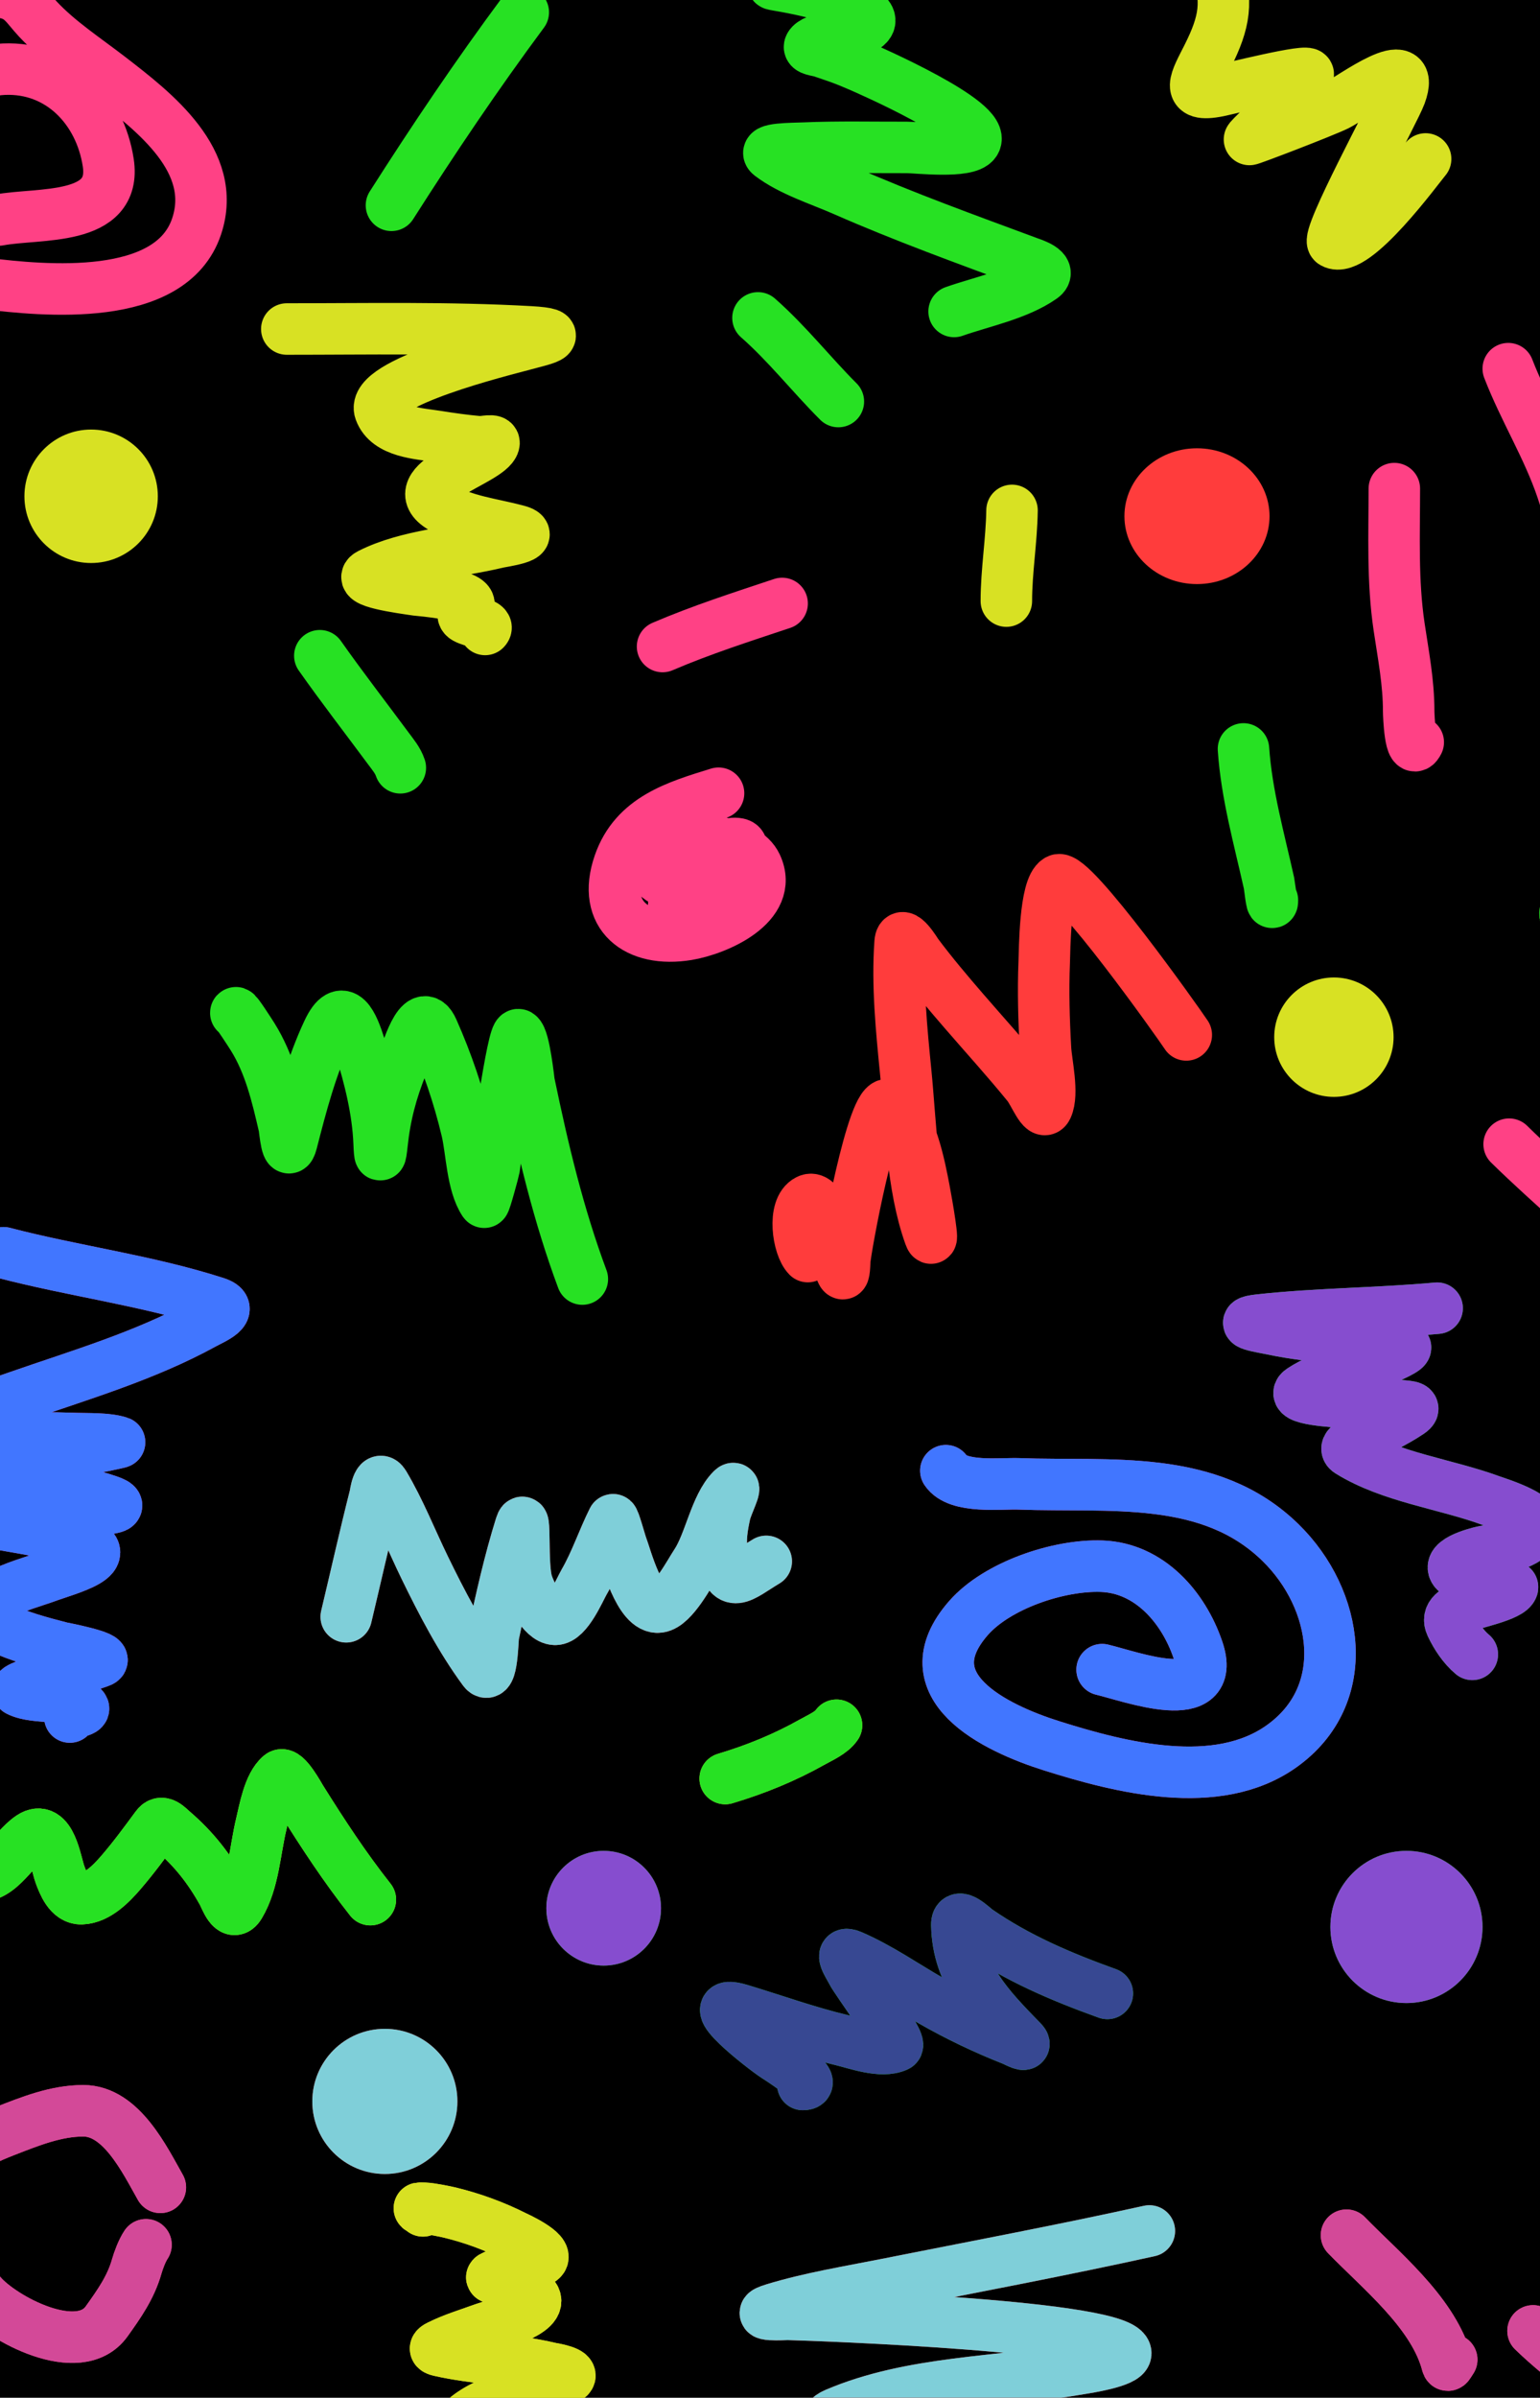 <svg width="658" height="1024" viewBox="0 0 658 1024" fill="none" xmlns="http://www.w3.org/2000/svg">
<g clip-path="url(#clip0_2017_131)">
<rect width="658" height="1024" fill="black"/>
<path d="M644.437 157.446C651.248 175.076 661.344 191.134 667.37 208.99C672.07 222.916 675.173 237.022 678.156 251.338C680.509 262.632 681.221 274.632 681.221 286.193" stroke="#FF4185" stroke-width="22" stroke-linecap="round" stroke-linejoin="round"/>
<path d="M595.76 208.672C595.76 228.359 594.891 248.174 597.804 267.709C599.628 279.94 601.891 291.401 601.891 303.813C601.891 305.145 602.548 323.843 605.978 316.982" stroke="#FF4185" stroke-width="22" stroke-linecap="round" stroke-linejoin="round"/>
<path d="M644.807 488.645C662.798 506.283 682.302 522.256 700.211 539.961C706.06 545.745 711.728 553.695 718.376 558.127" stroke="#FF4185" stroke-width="22" stroke-linecap="round" stroke-linejoin="round"/>
<path d="M575.324 954.584C589.809 969.508 611.347 986.791 617.786 1007.72C618.753 1010.86 618.188 1010.86 620.283 1007.72" stroke="#FF4185" stroke-width="22" stroke-linecap="round" stroke-linejoin="round"/>
<path d="M655.024 995.456C668.549 1008.59 684.688 1018.99 697.94 1032.24" stroke="#FF4185" stroke-width="22" stroke-linecap="round" stroke-linejoin="round"/>
<path d="M68.513 934.148C61.779 922.284 51.814 901.451 35.588 901.451C23.93 901.451 12.972 905.894 2.21 910.079C-10.184 914.899 -22.392 920.774 -23.335 935.397C-24.478 953.115 -19.562 966.273 -8.008 979.788C0.828 990.126 33.714 1007.98 45.579 991.369C51.004 983.775 55.877 976.841 58.408 967.981C59.184 965.267 60.702 961.191 62.382 958.671" stroke="#FF4185" stroke-width="22" stroke-linecap="round" stroke-linejoin="round"/>
<path d="M283.09 276.111C299.761 268.966 317.016 263.44 334.18 257.719" stroke="#FF4185" stroke-width="22" stroke-linecap="round" stroke-linejoin="round"/>
<path d="M470.898 713.057C483.292 715.993 520.459 729.881 511.812 704.515C505.62 686.353 491.071 669.635 470.785 668.884C452.272 668.198 425.985 677.099 413.798 691.027C388.349 720.112 424.809 737.883 449.542 745.654C479.008 754.911 519.847 765.385 547.443 745.878C578.436 723.969 571.9 682.973 547.105 658.768C516.777 629.161 474.323 635.165 435.379 633.703C427.574 633.409 409.259 635.773 404.132 628.083" stroke="#FF4185" stroke-width="22" stroke-linecap="round" stroke-linejoin="round"/>
<path d="M1.513 535.016C31.376 542.821 62.749 546.823 92.108 556.259C101.036 559.129 90.976 563.151 86.937 565.364C61.749 579.165 34.119 587.197 7.133 596.611C-4.732 600.75 -16.65 604.863 -28.273 609.65C-29.145 610.008 -35.768 611.512 -31.533 612.01C-10.302 614.508 10.938 613.621 32.31 614.37C37.37 614.548 45.823 614.191 51.081 615.944C51.427 616.059 36.422 619.069 36.245 619.091C23.28 620.75 10.264 622.027 -2.758 623.138C-6.583 623.464 -21.204 622.387 -25.014 625.61C-25.119 625.7 -6.478 631.159 -6.13 631.231C11.06 634.747 29.593 635.159 46.248 640.897C64.429 647.161 7.861 643.665 -11.188 646.292C-26.096 648.348 18.279 652.716 32.535 657.532C52.718 664.351 28.667 670.125 19.384 673.606C12.2 676.3 -21.691 684.889 -0.286 694.962C8.002 698.862 17.183 701.342 26.016 703.616C26.228 703.671 47.018 707.633 43.101 709.461C38.948 711.399 4.46 720.377 7.807 722.05C15.606 725.95 29.143 722.558 35.458 729.244C37.043 730.922 29.838 730.982 29.838 733.29" stroke="#FF4185" stroke-width="22" stroke-linecap="round" stroke-linejoin="round"/>
<path d="M307.017 338.764C289.235 344.268 271.244 349.491 264.53 368.887C256.877 390.996 272.184 402.669 293.754 399.123C306.215 397.074 331.082 386.445 323.203 369.561C318.406 359.283 296.731 356.913 287.235 359.445C281.201 361.054 275.603 367.796 279.816 373.158C287.404 382.815 306.213 373.431 313.312 367.538C314.223 366.782 319.442 361.166 315.335 360.345C308.204 358.918 299.318 368.851 295.215 373.158C292.332 376.185 283.215 393.429 290.832 383.274" stroke="#FF4185" stroke-width="22" stroke-linecap="round" stroke-linejoin="round"/>
<path d="M-0.51 93.955C16.51 90.74 50.13 94.798 46.248 69.452C42.758 46.662 25.529 28.51 1.625 29.549C-21.586 30.559 -39.044 53.844 -45.246 74.397C-53.898 103.075 -32.897 117.843 -6.58 121.043C18.634 124.11 73.011 129.663 84.015 96.653C93.308 68.774 65.951 47.809 46.81 33.034C36.544 25.109 24.993 17.611 16.125 8.081C10.914 2.481 9.146 -1.887 1.513 -3.159" stroke="#FF4185" stroke-width="22" stroke-linecap="round" stroke-linejoin="round"/>
<path d="M491.089 952.779C453.841 961.013 416.41 968.023 379.003 975.459C362.94 978.653 346.389 981.308 330.685 986.087C320.109 989.306 335.627 988.357 336.82 988.388C350.542 988.749 481.008 993.432 481.008 1005.04C481.008 1008.69 463.471 1011.28 462.163 1011.51C427.702 1017.54 389.597 1016.81 356.98 1030.79C350.122 1033.73 357.568 1035.53 360.925 1036.49C378.907 1041.63 397.55 1042.56 416.146 1043.06C443.813 1043.81 471.521 1043.5 499.196 1043.5C502.457 1043.5 518.38 1041.24 521.767 1043.5C524.214 1045.13 516.048 1044.88 513.221 1045.69C501.378 1049.07 489.617 1051.92 477.502 1054.24C472.1 1055.27 455.964 1055.62 451.316 1060.26C446.882 1064.7 463.021 1064.97 469.175 1066.18C486.059 1069.49 502.961 1071.03 520.123 1071.99C520.29 1072 547.786 1072.49 543.68 1074.62C537.484 1077.82 505.286 1086.69 515.412 1098.5C523.018 1107.38 559.325 1104.54 548.72 1109.46C535.723 1115.48 516.05 1113.29 504.675 1122.39C502.209 1124.36 530.931 1129.55 533.819 1129.84C543.72 1130.83 551.077 1132.58 560.115 1136.19" stroke="#FF3C3C" stroke-width="22" stroke-linecap="round" stroke-linejoin="round"/>
<path d="M506.866 441.985C503.477 436.807 457.914 372.627 452.083 375.808C446.364 378.927 446.355 406.224 446.167 410.869C445.666 423.22 446.022 435.569 446.715 447.902C447.064 454.124 450.144 466.986 447.372 472.992C445.614 476.801 441.802 466.715 439.155 463.46C430.363 452.652 420.979 442.335 411.873 431.796C405.033 423.88 398.317 415.949 392.041 407.582C391.511 406.874 385.051 396.098 384.591 402.542C383.286 420.81 385.201 439.834 387.001 457.982C389.195 480.086 389.614 506.339 397.191 527.556C399.38 533.686 396.119 514.555 394.89 508.163C393.143 499.077 389.156 477.016 379.77 471.897C373.094 468.255 361.078 533.913 360.925 538.622C360.213 560.458 354.801 507.774 345.257 512.546C338.518 515.915 340.967 532.47 345.147 536.65" stroke="#FF3C3C" stroke-width="22" stroke-linecap="round" stroke-linejoin="round"/>
<path d="M147.929 690.48C152.029 673.325 155.868 656.082 160.2 638.984C160.348 638.4 161.483 629.476 164.144 633.944C170.809 645.131 175.763 657.749 181.456 669.443C188.686 684.294 196.819 699.943 206.656 713.269C210.307 718.216 210.519 699.8 210.819 698.368C214.059 682.933 217.724 666.765 222.433 651.693C224.89 643.833 222.734 668.404 225.282 676.236C226.574 680.209 231.757 691.384 237.115 691.575C242.286 691.76 247.72 678.842 249.606 675.579C254.501 667.106 257.513 657.792 261.877 649.064C262.244 648.329 265.084 658.664 265.602 660.02C267.532 665.076 273.204 687.461 281.599 686.316C287.548 685.505 294.581 671.883 297.376 667.69C303.227 658.914 305.613 643.238 312.715 636.135C315.241 633.609 310.518 642.945 309.757 646.434C308.54 652.01 307.579 657.609 308.552 663.307C311.335 679.608 316.279 673.484 327.397 666.813" stroke="#FF3C3C" stroke-width="22" stroke-linecap="round" stroke-linejoin="round"/>
<circle cx="164.437" cy="897.446" r="31" fill="#FF3C3C"/>
<ellipse cx="511.437" cy="220.446" rx="31" ry="29" fill="#FF3C3C"/>
<path d="M407.664 133.017C419.414 128.87 434.826 125.826 445.213 118.516C449.709 115.353 441.201 112.712 439.565 112.106C413.001 102.251 386.477 92.703 360.498 81.272C350.591 76.913 337.94 72.983 329.207 66.314C325.321 63.346 338.67 63.473 343.555 63.261C358.19 62.625 372.873 63.004 387.515 62.956C391.558 62.942 413.37 65.501 416.593 60.666C422.253 52.176 370.951 29.771 366.833 28.001C359.515 24.857 357.944 24.467 351.111 22.125C349.313 21.508 345.103 21.282 345.997 19.606C347.802 16.223 359.742 15.216 363.169 14.264C379.674 9.679 368.766 3.652 357.751 -0.161C349.334 -3.074 340.925 -4.85 332.183 -6.343C324.411 -7.67 343.007 -5.741 343.097 -5.732" stroke="#27E123" stroke-width="22" stroke-linecap="round" stroke-linejoin="round"/>
<path d="M323.864 135.765C336.454 146.851 346.413 159.687 358.208 171.482" stroke="#27E123" stroke-width="22" stroke-linecap="round" stroke-linejoin="round"/>
<path d="M167.256 87.683C185.172 59.558 203.712 32.037 223.58 5.258" stroke="#27E123" stroke-width="22" stroke-linecap="round" stroke-linejoin="round"/>
<path d="M685.163 326.717C677.842 344.496 674.515 363.068 670.051 381.667C669.752 382.915 668.678 394.782 668.678 389.91" stroke="#27E123" stroke-width="22" stroke-linecap="round" stroke-linejoin="round"/>
<path d="M531.302 319.848C532.626 339.268 538.004 358.211 542.215 377.164C542.353 377.785 543.666 388.566 543.666 384.414" stroke="#27E123" stroke-width="22" stroke-linecap="round" stroke-linejoin="round"/>
<path d="M248.814 546.247C238.64 518.956 232.057 491.144 226.132 462.664C225.912 461.608 224.067 443.487 221.562 441.893C219.096 440.324 211.64 495.46 211.094 499.222C211.065 499.422 207.206 513.953 206.856 513.429C201.697 505.689 201.528 491.515 199.462 482.771C195.995 468.098 191.048 453.598 184.922 439.816C179.654 427.963 173.455 450.633 171.878 454.522C167.286 465.848 164.507 476.359 163.237 488.421C162.551 494.937 162.244 494.622 161.991 488.171C161.444 474.236 157.9 460.133 153.766 446.878C150.932 437.793 146.541 426.731 140.057 440.564C133.045 455.523 128.762 471.808 124.686 487.756C122.725 495.431 121.742 482.505 121.363 480.86C118.33 467.718 115.152 454.265 107.903 442.724C107.002 441.289 100.758 431.551 100.758 432.588" stroke="#27E123" stroke-width="22" stroke-linecap="round" stroke-linejoin="round"/>
<path d="M136.65 280.045C146.105 293.467 156.128 306.407 165.896 319.593C167.924 322.33 169.997 324.751 171.047 327.901" stroke="#27E123" stroke-width="22" stroke-linecap="round" stroke-linejoin="round"/>
<path d="M473.142 851.332C453.47 844.246 434.83 836.351 417.559 824.413C415.884 823.256 408.731 815.958 408.835 822.087C409.199 843.549 422.603 857.265 436.585 871.605C439.779 874.881 433.636 871.568 432.68 871.19C420.643 866.431 409.102 860.932 397.868 854.49C386.66 848.062 375.782 840.441 363.886 835.297C357.922 832.718 362.739 839.472 363.969 842.027C365.689 845.598 385.779 872.591 383.245 873.765C376.671 876.811 365.891 872.759 359.649 871.273C344.97 867.778 330.866 862.669 316.445 858.312C297.354 852.543 326.944 875.314 331.234 878.086C332.612 878.976 350.479 890.216 343.032 890.216" stroke="#27E123" stroke-width="22" stroke-linecap="round" stroke-linejoin="round"/>
<path d="M614.046 558.688C588.858 560.977 563.464 560.984 538.318 563.699C526.665 564.957 539.565 566.785 543.793 567.69C562.342 571.658 581.525 571.548 600.125 575.207C602.791 575.731 592.205 580.217 591.68 580.404C580.016 584.553 566.608 586.696 556.136 593.582C549.968 597.637 572.117 598.698 573.398 598.779C582.11 599.331 590.891 599.422 599.568 600.449C601.849 600.72 605.763 600.815 602.167 603.234C595.743 607.555 588.571 610.751 581.75 614.37C580.651 614.953 572.964 617.774 576.46 619.938C594.288 630.974 617.593 633.706 637.061 640.866C639.501 641.763 660.602 648.119 655.854 653.998C650.556 660.558 640.889 661.082 633.396 662.721C631.279 663.184 615.39 667.17 623.094 672.141C625.443 673.656 646.432 677.187 646.295 677.802C645.496 681.401 629.266 684.689 625.925 686.061C622.304 687.549 617.905 689.584 619.985 694.043C622.108 698.591 625.262 703.343 629.08 706.525" stroke="#27E123" stroke-width="22" stroke-linecap="round" stroke-linejoin="round"/>
<circle cx="600.937" cy="822.946" r="32.5" fill="#27E123"/>
<circle cx="257.937" cy="814.946" r="24.5" fill="#27E123"/>
<path d="M609.13 67.888C605.916 71.687 578.76 108.903 569.59 103.663C566.146 101.695 595.839 47.383 598.371 40.452C605.583 20.714 577.407 41.897 571.338 44.891C565.606 47.719 533.347 60.077 533.816 59.55C541.225 51.215 555.084 42.713 558.965 31.845C559.937 29.124 525.274 37.9 520.635 38.838C505.811 41.837 510.918 34.199 516.063 23.91C523.294 9.447 524.936 0.367 519.559 -14.42" stroke="#D8E123" stroke-width="22" stroke-linecap="round" stroke-linejoin="round"/>
<path d="M122.542 140.514C157.122 140.514 191.829 139.783 226.369 141.724C243.532 142.688 231.347 145.14 223.68 147.238C214.971 149.621 158.016 163.475 162.352 175.481C165.658 184.636 179.16 185.148 186.829 186.375C193.014 187.364 198.305 188.09 204.447 188.661C206.651 188.866 211.62 187.333 211.037 189.468C209.05 196.755 171.245 206.399 188.712 216.77C198.375 222.507 210.301 223.716 220.99 226.588C230.258 229.078 214.502 231.218 212.517 231.698C195.231 235.88 174.006 237.023 158.048 245.147C151.718 248.37 171.194 250.978 178.222 252.006C179.019 252.123 203.783 253.91 200.009 259.134C198.98 260.559 196.504 262.588 198.933 263.976C201.72 265.568 209.525 266.565 207.272 268.818" stroke="#D8E123" stroke-width="22" stroke-linecap="round" stroke-linejoin="round"/>
<path d="M432.409 217.98C432.221 230.952 429.988 243.806 429.988 256.714" stroke="#D8E123" stroke-width="22" stroke-linecap="round" stroke-linejoin="round"/>
<path d="M346.053 1096.96C320.796 1092.19 295.003 1093.32 269.413 1092.85C261.165 1092.7 252.947 1092.33 244.724 1091.67C241.614 1091.43 234.097 1091.92 231.277 1089.62C226.595 1085.79 250.178 1071.4 251.558 1070.66C270.279 1060.63 291.179 1054.69 309.423 1043.84C310.325 1043.3 312.922 1042.63 312.032 1042.07C310.228 1040.95 302.967 1041.38 301.377 1041.27C281.142 1039.85 260.861 1040.15 240.609 1039.03C230.646 1038.47 220.687 1037.83 210.776 1036.64C210.171 1036.56 195.514 1035.65 198.652 1032.96C209.283 1023.87 225.984 1021.52 238.809 1017.2C238.93 1017.16 243.71 1015.83 243.475 1014.45C243.159 1012.59 235.474 1011.44 234.988 1011.32C219.417 1007.63 203.255 1007.42 187.703 1003.87C185.557 1003.37 185.625 1002.77 187.556 1001.81C193.75 998.711 200.541 996.716 207.029 994.349C210.504 993.082 232.92 987.379 228.191 980.866C225.018 976.495 216.423 974.238 211.364 973.04C209.883 972.689 209.59 972.649 211.291 971.901C215.368 970.107 219.549 968.628 223.856 967.492C226.115 966.897 229.635 966.629 231.461 964.921C234.836 961.763 219.884 955.073 219.741 955.001C210.963 950.592 201.801 947.257 192.259 944.934C190.39 944.479 184.058 943.186 181.458 943.097C175.511 942.893 183.232 943.515 180.723 944.199" stroke="#D8E123" stroke-width="22" stroke-linecap="round" stroke-linejoin="round"/>
<path d="M158.238 811.273C147.31 797.439 137.923 783.092 128.588 768.177C127.988 767.218 122.064 756.34 119.808 758.22C114.836 762.363 113.057 773.146 111.651 778.942C108.959 790.039 108.386 803.672 102.393 813.661C99.165 819.041 96.413 810.644 95.045 808.187C89.403 798.058 82.841 789.676 74.029 782.102C71.774 780.163 69.163 776.981 66.902 780.044C61.962 786.737 57.068 793.43 51.618 799.737C47.591 804.397 41.569 810.652 34.828 810.869C29.625 811.037 27.024 804.384 25.606 800.472C23.79 795.462 21.58 778.895 13.188 784.49C5.006 789.944 -1.113 804.581 -12.677 800.692C-18.322 798.794 -20.316 791.436 -24.287 787.466" stroke="#D8E123" stroke-width="22" stroke-linecap="round" stroke-linejoin="round"/>
<path d="M309.856 759.559C322.92 755.652 335.235 750.63 347.142 743.933C350.376 742.113 355.309 739.983 357.425 736.809" stroke="#D8E123" stroke-width="22" stroke-linecap="round" stroke-linejoin="round"/>
<circle cx="38.937" cy="211.946" r="28.5" fill="#D8E123"/>
<circle cx="569.937" cy="442.946" r="25.5" fill="#D8E123"/>
<path d="M470.898 713.057C483.292 715.993 520.459 729.881 511.812 704.515C505.62 686.353 491.071 669.635 470.785 668.884C452.272 668.198 425.985 677.099 413.798 691.027C388.349 720.112 424.809 737.883 449.542 745.654C479.008 754.911 519.847 765.385 547.443 745.878C578.436 723.969 571.9 682.973 547.105 658.768C516.777 629.161 474.323 635.165 435.379 633.703C427.574 633.409 409.259 635.773 404.132 628.083" stroke="#4176FF" stroke-width="22" stroke-linecap="round" stroke-linejoin="round"/>
<path d="M1.513 535.016C31.376 542.821 62.749 546.823 92.108 556.259C101.036 559.129 90.976 563.151 86.937 565.364C61.749 579.165 34.119 587.197 7.133 596.611C-4.732 600.75 -16.65 604.863 -28.273 609.65C-29.145 610.008 -35.768 611.512 -31.533 612.01C-10.302 614.508 10.938 613.621 32.31 614.37C37.37 614.548 45.823 614.191 51.081 615.944C51.427 616.059 36.422 619.069 36.245 619.091C23.28 620.75 10.264 622.027 -2.758 623.138C-6.583 623.464 -21.204 622.387 -25.014 625.61C-25.119 625.7 -6.478 631.159 -6.13 631.231C11.06 634.747 29.593 635.159 46.248 640.897C64.429 647.161 7.861 643.665 -11.188 646.292C-26.096 648.348 18.279 652.716 32.535 657.532C52.718 664.351 28.667 670.125 19.384 673.606C12.2 676.3 -21.691 684.889 -0.286 694.962C8.002 698.862 17.183 701.342 26.016 703.616C26.228 703.671 47.018 707.633 43.101 709.461C38.948 711.399 4.46 720.377 7.807 722.05C15.606 725.95 29.143 722.558 35.458 729.244C37.043 730.922 29.838 730.982 29.838 733.29" stroke="#4176FF" stroke-width="22" stroke-linecap="round" stroke-linejoin="round"/>
<path d="M147.929 690.48C152.029 673.325 155.868 656.082 160.2 638.984C160.348 638.4 161.483 629.476 164.144 633.944C170.809 645.131 175.763 657.749 181.456 669.443C188.686 684.294 196.819 699.943 206.656 713.269C210.307 718.216 210.519 699.8 210.819 698.368C214.059 682.933 217.724 666.765 222.433 651.693C224.89 643.833 222.734 668.404 225.282 676.236C226.574 680.209 231.757 691.384 237.115 691.575C242.286 691.76 247.72 678.842 249.606 675.579C254.501 667.106 257.513 657.792 261.877 649.064C262.244 648.329 265.084 658.664 265.602 660.02C267.532 665.076 273.204 687.461 281.599 686.316C287.548 685.505 294.581 671.883 297.376 667.69C303.227 658.914 305.613 643.238 312.715 636.135C315.241 633.609 310.518 642.945 309.757 646.434C308.54 652.01 307.579 657.609 308.552 663.307C311.335 679.608 316.279 673.484 327.397 666.813" stroke="#7FCFD9" stroke-width="22" stroke-linecap="round" stroke-linejoin="round"/>
<path d="M614.046 558.688C588.858 560.977 563.464 560.984 538.318 563.699C526.665 564.957 539.565 566.785 543.793 567.69C562.342 571.658 581.525 571.548 600.125 575.207C602.791 575.731 592.205 580.217 591.68 580.404C580.016 584.553 566.608 586.696 556.136 593.582C549.968 597.637 572.117 598.698 573.398 598.779C582.11 599.331 590.891 599.422 599.568 600.449C601.849 600.72 605.763 600.815 602.167 603.234C595.743 607.555 588.571 610.751 581.75 614.37C580.651 614.953 572.964 617.774 576.46 619.938C594.288 630.974 617.593 633.706 637.061 640.866C639.501 641.763 660.602 648.119 655.854 653.998C650.556 660.558 640.889 661.082 633.396 662.721C631.279 663.184 615.39 667.17 623.094 672.141C625.443 673.656 646.432 677.187 646.295 677.802C645.496 681.401 629.266 684.689 625.925 686.061C622.304 687.549 617.905 689.584 619.985 694.043C622.108 698.591 625.262 703.343 629.08 706.525" stroke="#864DCF" stroke-width="22" stroke-linecap="round" stroke-linejoin="round"/>
<circle cx="600.937" cy="822.946" r="32.5" fill="#864DCF"/>
<circle cx="257.937" cy="814.946" r="24.5" fill="#864DCF"/>
<path d="M158.238 811.273C147.31 797.439 137.923 783.092 128.588 768.177C127.988 767.218 122.064 756.34 119.808 758.22C114.836 762.363 113.057 773.146 111.651 778.942C108.959 790.039 108.386 803.672 102.393 813.661C99.165 819.041 96.413 810.644 95.045 808.187C89.403 798.058 82.841 789.676 74.029 782.102C71.774 780.163 69.163 776.981 66.902 780.044C61.962 786.737 57.068 793.43 51.618 799.737C47.591 804.397 41.569 810.652 34.828 810.869C29.625 811.037 27.024 804.384 25.606 800.472C23.79 795.462 21.58 778.895 13.188 784.49C5.006 789.944 -1.113 804.581 -12.677 800.692C-18.322 798.794 -20.316 791.436 -24.287 787.466" stroke="#27E123" stroke-width="22" stroke-linecap="round" stroke-linejoin="round"/>
<path d="M309.856 759.559C322.92 755.652 335.235 750.63 347.142 743.933C350.376 742.113 355.309 739.983 357.425 736.809" stroke="#27E123" stroke-width="22" stroke-linecap="round" stroke-linejoin="round"/>
<path d="M575.324 954.584C589.809 969.508 611.347 986.791 617.786 1007.72C618.753 1010.86 618.188 1010.86 620.283 1007.72" stroke="#D34998" stroke-width="22" stroke-linecap="round" stroke-linejoin="round"/>
<path d="M655.024 995.456C668.549 1008.59 684.688 1018.99 697.94 1032.24" stroke="#D34998" stroke-width="22" stroke-linecap="round" stroke-linejoin="round"/>
<path d="M68.513 934.148C61.779 922.284 51.814 901.451 35.588 901.451C23.93 901.451 12.972 905.894 2.21 910.079C-10.184 914.899 -22.392 920.774 -23.335 935.397C-24.478 953.115 -19.562 966.273 -8.008 979.788C0.828 990.126 33.714 1007.98 45.579 991.369C51.004 983.775 55.877 976.841 58.408 967.981C59.184 965.267 60.702 961.191 62.382 958.671" stroke="#D34998" stroke-width="22" stroke-linecap="round" stroke-linejoin="round"/>
<path d="M491.089 952.779C453.841 961.013 416.41 968.023 379.003 975.459C362.94 978.653 346.389 981.308 330.685 986.087C320.109 989.306 335.627 988.357 336.82 988.388C350.542 988.749 481.008 993.432 481.008 1005.04C481.008 1008.69 463.471 1011.28 462.163 1011.51C427.702 1017.54 389.597 1016.81 356.98 1030.79C350.122 1033.73 357.568 1035.53 360.925 1036.49C378.907 1041.63 397.55 1042.56 416.146 1043.06C443.813 1043.81 471.521 1043.5 499.196 1043.5C502.457 1043.5 518.38 1041.24 521.767 1043.5C524.214 1045.13 516.048 1044.88 513.221 1045.69C501.378 1049.07 489.617 1051.92 477.502 1054.24C472.1 1055.27 455.964 1055.62 451.316 1060.26C446.882 1064.7 463.021 1064.97 469.175 1066.18C486.059 1069.49 502.961 1071.03 520.123 1071.99C520.29 1072 547.786 1072.49 543.68 1074.62C537.484 1077.82 505.286 1086.69 515.412 1098.5C523.018 1107.38 559.325 1104.54 548.72 1109.46C535.723 1115.48 516.05 1113.29 504.675 1122.39C502.209 1124.36 530.931 1129.55 533.819 1129.84C543.72 1130.83 551.077 1132.58 560.115 1136.19" stroke="#7FCFD9" stroke-width="22" stroke-linecap="round" stroke-linejoin="round"/>
<circle cx="164.437" cy="897.446" r="31" fill="#7FCFD9"/>
<path d="M473.142 851.332C453.47 844.246 434.83 836.351 417.559 824.413C415.884 823.256 408.731 815.958 408.835 822.087C409.199 843.549 422.603 857.265 436.585 871.605C439.779 874.881 433.636 871.568 432.68 871.19C420.643 866.431 409.102 860.932 397.868 854.49C386.66 848.062 375.782 840.441 363.886 835.297C357.922 832.718 362.739 839.472 363.969 842.027C365.689 845.598 385.779 872.591 383.245 873.765C376.671 876.811 365.891 872.759 359.649 871.273C344.97 867.778 330.866 862.669 316.445 858.312C297.354 852.543 326.944 875.314 331.234 878.086C332.612 878.976 350.479 890.216 343.032 890.216" stroke="#374892" stroke-width="22" stroke-linecap="round" stroke-linejoin="round"/>
<path d="M346.053 1096.96C320.796 1092.19 295.003 1093.32 269.413 1092.85C261.165 1092.7 252.947 1092.33 244.724 1091.67C241.614 1091.43 234.097 1091.92 231.277 1089.62C226.595 1085.79 250.178 1071.4 251.558 1070.66C270.279 1060.63 291.179 1054.69 309.423 1043.84C310.325 1043.3 312.922 1042.63 312.032 1042.07C310.228 1040.95 302.967 1041.38 301.377 1041.27C281.142 1039.85 260.861 1040.15 240.609 1039.03C230.646 1038.47 220.687 1037.83 210.776 1036.64C210.171 1036.56 195.514 1035.65 198.652 1032.96C209.283 1023.87 225.984 1021.52 238.809 1017.2C238.93 1017.16 243.71 1015.83 243.475 1014.45C243.159 1012.59 235.474 1011.44 234.988 1011.32C219.417 1007.63 203.255 1007.42 187.703 1003.87C185.557 1003.37 185.625 1002.77 187.556 1001.81C193.75 998.711 200.541 996.716 207.029 994.349C210.504 993.082 232.92 987.379 228.191 980.866C225.018 976.495 216.423 974.238 211.364 973.04C209.883 972.689 209.59 972.649 211.291 971.901C215.368 970.107 219.549 968.628 223.856 967.492C226.115 966.897 229.635 966.629 231.461 964.921C234.836 961.763 219.884 955.073 219.741 955.001C210.963 950.592 201.801 947.257 192.259 944.934C190.39 944.479 184.058 943.186 181.458 943.097C175.511 942.893 183.232 943.515 180.723 944.199" stroke="#D8E123" stroke-width="22" stroke-linecap="round" stroke-linejoin="round"/>
</g>
<defs>
<clipPath id="clip0_2017_131">
<rect width="658" height="1024" fill="white"/>
</clipPath>
</defs>
</svg>
